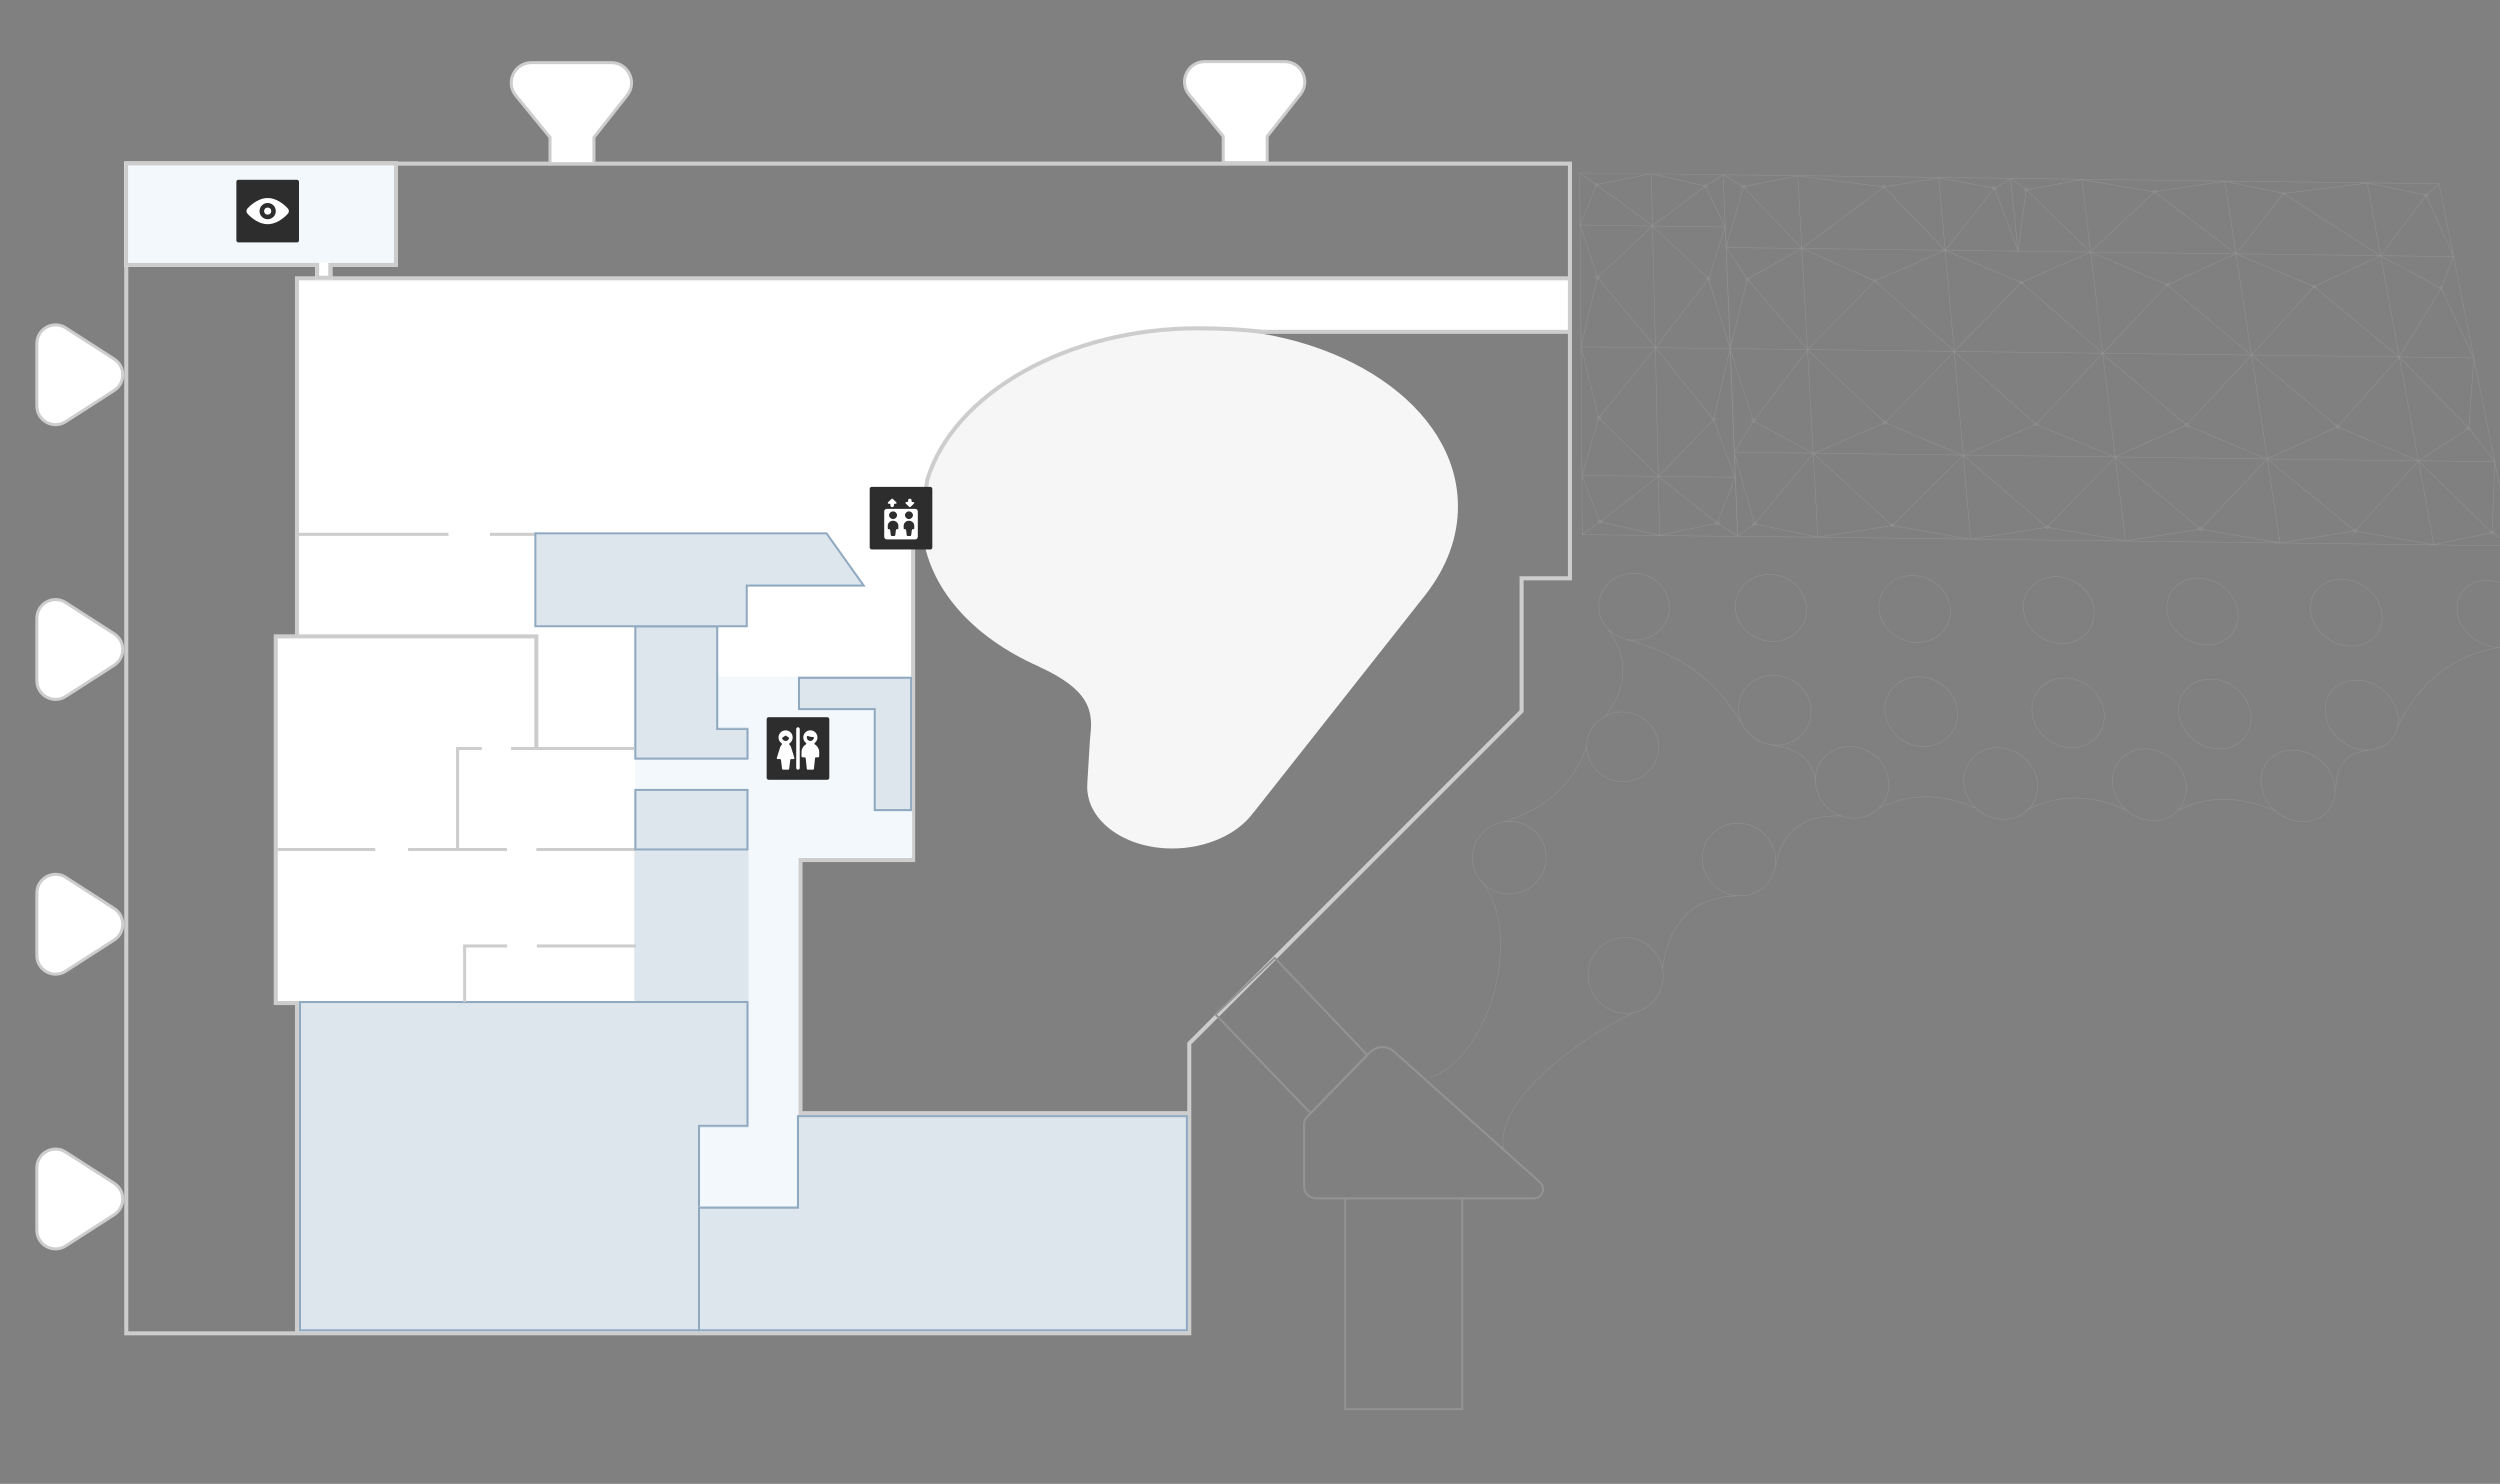 <svg width="2475" height="1469" viewBox="0 0 2475 1469" fill="none" xmlns="http://www.w3.org/2000/svg">
<rect x="0" y="0" width="2475" height="1469" fill="#808080" stroke="none"/>
<g clip-path="url(#clip0_821_37464)">
<path d="M1570.82 738.812C1570.86 757.938 1587.03 773.74 1606.86 773.899C1626.49 774.056 1642.33 758.51 1642.09 739.382C1641.84 720.52 1625.67 704.983 1606.24 704.828C1586.8 704.672 1570.78 719.686 1570.82 738.812ZM1570.82 738.812C1558.35 775.37 1531.06 800.388 1488.94 813.598M1468.23 874.529C1507.48 925.846 1475.77 1045.31 1415.57 1067.28M1618.19 1001.91C1571.68 1024.11 1477.14 1086.69 1488.89 1139.91M1719.05 886.895C1675.64 888.408 1651.89 913.187 1645.82 959.36M1755.78 737.9C1779.7 741.014 1793.95 752.019 1796.93 771.7M1823.35 807.772C1784.68 806.401 1763.73 823.234 1758.36 856.661M1592.55 623.699C1612.35 652.28 1611.73 680.699 1588.72 709.735M1611.32 633.412C1663.44 647.376 1700.13 674.499 1722.78 714.526M1860.52 799.835C1890.08 785.461 1922.09 784.655 1957.11 800.607M2008.15 801.016C2037.13 786.637 2069.33 785.832 2104.55 801.787M2156.18 802.2C2184.76 787.818 2216.77 787.277 2252.77 802.972M2312.63 780.606C2312.23 758.024 2322.73 745.357 2344.55 742.875M2373.39 720.527C2394.36 675.802 2427.56 649.238 2473.96 640.843M1609.16 927.987C1629.58 928.151 1646.14 944.752 1646.56 965.476C1646.78 986.463 1630.35 1003.33 1609.74 1003.17C1588.93 1003 1572.18 985.866 1572.15 964.881C1572.12 944.426 1588.75 927.824 1609.16 927.987ZM1720.6 814.92C1740.43 815.078 1757.19 831.151 1758.01 851.08C1758.64 871.008 1743 887.087 1722.78 886.925C1702.56 886.763 1685.61 870.424 1685.18 850.498C1684.75 830.571 1700.78 814.761 1720.6 814.92ZM1831.75 739.039C1851.58 739.198 1868.53 755.006 1869.75 774.407C1870.97 794.074 1855.53 810.155 1835.3 809.993C1815.08 809.831 1797.93 793.756 1797.11 773.827C1796.28 754.428 1811.72 738.879 1831.75 739.039ZM1977.81 740.208C1997.64 740.366 2015.58 756.182 2017.19 775.587C2018.8 795.257 2003.75 811.34 1983.33 811.177C1963.11 811.015 1945.57 794.937 1944.16 775.003C1942.94 755.601 1957.99 739.783 1977.81 740.208ZM2124.07 741.377C2144.1 741.538 2162.03 757.354 2164.24 776.763C2166.43 796.438 2151.97 812.526 2131.56 812.363C2111.33 812.201 2093.4 796.119 2091.4 776.18C2089.59 756.774 2104.05 741.217 2124.07 741.377ZM2270.33 742.547C2290.16 742.706 2308.69 758.527 2311.48 777.94C2314.27 797.62 2300.2 813.711 2279.78 813.548C2259.75 813.388 2241.03 797.3 2238.64 777.358C2236.05 757.946 2250.31 742.387 2270.33 742.547ZM1755.74 668.569C1775.57 668.727 1792.14 684.001 1792.96 703.134C1793.79 722.266 1778.35 737.815 1758.33 737.655C1738.3 737.495 1721.74 721.69 1721.11 702.559C1720.48 683.428 1735.91 668.41 1755.74 668.569ZM1899.64 669.985C1919.47 670.144 1936.63 685.422 1937.85 704.558C1939.27 723.695 1924.22 739.248 1904.2 739.088C1884.37 738.929 1867.22 723.119 1865.99 703.983C1864.97 684.849 1880.01 669.828 1899.64 669.985ZM2044.33 671.142C2063.97 671.299 2081.32 686.58 2083.13 705.72C2084.94 724.86 2070.48 740.417 2050.65 740.259C2030.82 740.1 2013.48 724.289 2011.67 705.148C2010.25 686.011 2024.9 670.987 2044.33 671.142ZM2188.44 672.295C2208.07 672.452 2226.01 687.737 2228.41 706.882C2230.81 726.027 2216.74 741.587 2196.91 741.429C2176.89 741.269 2158.95 725.452 2156.75 706.309C2154.74 687.167 2168.8 672.138 2188.44 672.295ZM2332.93 673.451C2352.56 673.608 2370.89 689.161 2373.88 708.046C2376.87 727.195 2363 742.757 2343.17 742.599C2323.15 742.438 2304.82 726.619 2302.22 707.472C2299.43 688.324 2313.3 673.294 2332.93 673.451ZM1617.35 567.582C1636.59 567.736 1652.57 582.474 1652.81 600.805C1653.06 619.136 1637.63 633.888 1618 633.731C1598.56 633.575 1582.78 618.573 1582.73 600.244C1582.48 581.913 1597.91 567.426 1617.35 567.582ZM1752.02 568.659C1771.46 568.814 1787.64 583.554 1788.47 601.89C1789.31 620.225 1774.07 635.245 1754.44 635.088C1734.81 634.665 1718.63 619.66 1717.8 601.324C1717.35 582.992 1732.59 568.503 1752.02 568.659ZM1893.38 569.789C1912.62 569.943 1929.58 584.689 1930.81 603.028C1932.04 621.367 1917.39 636.125 1897.56 635.967C1878.12 635.811 1861.36 620.802 1860.13 602.463C1859.1 584.125 1873.94 569.634 1893.38 569.789ZM2035.12 570.923C2054.36 571.077 2071.33 585.823 2073.14 604.166C2074.96 622.51 2060.7 637.272 2041.27 637.116C2021.83 636.961 2004.67 621.948 2003.25 603.607C2001.63 585.531 2016.08 570.771 2035.12 570.923ZM2176.47 572.319C2195.71 572.473 2213.07 587.222 2215.47 605.57C2218.08 623.92 2203.82 638.682 2184.58 638.528C2164.95 638.371 2147.4 623.089 2145.39 605.01C2143.18 586.663 2157.23 572.165 2176.47 572.319ZM2317.83 573.45C2337.07 573.604 2355.21 588.359 2358 606.71C2360.8 625.062 2347.14 639.828 2327.7 639.673C2308.07 639.516 2290.13 624.497 2287.52 606.147C2285.12 587.798 2298.78 573.298 2317.83 573.45ZM2462.12 574.604C2481.56 574.759 2499.9 589.516 2503.28 607.872C2506.67 626.228 2493.59 641 2473.77 640.841C2454.33 640.686 2435.99 625.663 2432.8 607.309C2429.81 588.956 2442.69 574.449 2462.12 574.604ZM1494.83 813.114C1514.86 813.274 1530.83 829.34 1530.67 849.262C1530.51 869.183 1514.09 885.256 1493.86 885.094C1473.45 884.931 1457.48 868.599 1457.83 848.679C1458.19 828.759 1474.81 812.954 1494.83 813.114Z" stroke="#939393" stroke-width="0.5" stroke-miterlimit="22.926"/>
<path d="M1554.23 275.5V328.5H1220V493.5H903.996V704V851.449H792.496V1102H1177.37V1320H294V993H273V630H294V275.5H1554.23Z" fill="white"/>
<path d="M1177.37 1102V1320H294V993H273V630H294V275.5H1554.23V328.5H1220V493.5H903.996V704V851.449H792.496V1102H1177.37ZM1177.37 1102V1041V1033L1506.37 704V572.5H1554.23V333V329M293.5 1320H125V162H1554.23V246.5V275" stroke="#CDCDCD" stroke-width="4"/>
<path d="M404 841H502" stroke="#CDCDCD" stroke-width="3"/>
<path d="M531 841H629" stroke="#CDCDCD" stroke-width="3"/>
<path d="M453 842L453 741L477 741" stroke="#CDCDCD" stroke-width="3"/>
<rect x="629" y="670" width="161" height="532" fill="#F3F8FC"/>
<rect x="628" y="842" width="113" height="149" fill="#DDE5ED"/>
<rect x="778" y="670" width="125" height="179" fill="#F3F8FC"/>
<path fill-rule="evenodd" clip-rule="evenodd" d="M1028.73 659.964C1028.73 660.231 1028.99 660.231 1029.26 660.231C1029.26 660.498 1029.26 660.498 1029.53 660.498C1045.25 667.71 1061.5 677.059 1070.83 689.079C1077.76 697.894 1079.89 706.709 1080.16 716.592C1080.16 721.668 1079.62 726.743 1079.09 731.818C1078.29 746.509 1077.22 760.934 1076.43 775.358C1076.43 775.625 1076.43 775.625 1076.43 775.892C1076.43 776.159 1076.43 776.159 1076.43 776.159C1074.29 811.151 1111.87 840 1160.63 840C1193.67 840 1224.31 826.377 1240.03 805.542C1240.3 805.008 1240.83 804.474 1241.37 803.939C1299.46 730.215 1356.21 658.361 1411.37 588.644C1432.69 561.131 1443.61 531.214 1443.35 500.495C1442.81 402.197 1327.7 325 1185.94 325C1057.24 325 944.526 388.841 918.146 474.585C913.35 506 912.353 504 913.35 526.94C919.212 580.63 960.78 630.047 1028.73 659.964Z" fill="#F6F6F6"/>
<path d="M913.35 526.94C912.353 504 913.35 506 918.146 474.585C944.526 388.841 1057.24 325 1185.94 325C1205.37 325 1234.3 326.244 1252.5 329" stroke="#CDCDCD" stroke-width="4"/>
<path d="M1297.5 1102.06L1203.42 1004.29L1262.06 948.416L1353.61 1044.49L1297.5 1102.06Z" stroke="#939393" stroke-width="2"/>
<path d="M1331.74 1186.39L1303.01 1186.39C1296.42 1186.39 1291.07 1181.04 1291.07 1174.45L1291.07 1112.6C1291.07 1110.08 1292.06 1107.66 1293.82 1105.85L1356.13 1041.92C1362.62 1035.26 1373.2 1034.9 1380.13 1041.1L1524.62 1170.51C1530.84 1176.08 1526.9 1186.39 1518.55 1186.39L1447.61 1186.39M1331.74 1186.39L1331.74 1395.03L1447.61 1395.03L1447.61 1186.39M1331.74 1186.39L1447.61 1186.39" stroke="#939393" stroke-width="2"/>
<path d="M485.5 568.5V504.5" stroke="white" stroke-width="3"/>
<path d="M1211 135V161H1254.5V135L1287.38 93.403C1297.75 80.29 1288.41 61 1271.69 61H1192.68C1175.82 61 1166.52 80.599 1177.2 93.659L1211 135Z" fill="white" stroke="#CDCDCD" stroke-width="3"/>
<path d="M544.5 136V162H588V136L620.884 94.403C631.251 81.29 621.911 62 605.194 62H526.185C509.316 62 500.024 81.599 510.701 94.659L544.5 136Z" fill="white" stroke="#CDCDCD" stroke-width="3"/>
<path d="M531.5 936.5H629.5" stroke="#CDCDCD" stroke-width="3"/>
<rect x="759" y="710" width="62" height="62" rx="2" fill="#2D2D2D"/>
<path d="M777.749 723.055C780.828 723.055 783.545 725.067 784.444 728.012C785.343 730.957 784.211 734.143 781.656 735.862C781.433 736.012 781.291 736.256 781.271 736.524C781.251 736.793 781.356 737.055 781.555 737.236C782.291 737.904 782.834 738.757 783.13 739.705L786.46 750.364C786.543 750.63 786.495 750.919 786.33 751.144C786.165 751.368 785.904 751.5 785.626 751.5H783.247C782.803 751.497 782.427 751.826 782.372 752.267L781.251 761.235C781.195 761.675 780.819 762.003 780.376 762H775.126C774.682 762.004 774.306 761.675 774.251 761.235L773.142 752.267C773.087 751.826 772.711 751.497 772.267 751.5H769.876C769.598 751.499 769.337 751.367 769.173 751.143C769.008 750.918 768.96 750.63 769.043 750.364L772.368 739.705C772.664 738.757 773.207 737.904 773.942 737.236C774.141 737.055 774.246 736.793 774.226 736.524C774.206 736.256 774.064 736.012 773.84 735.862C771.286 734.143 770.155 730.957 771.053 728.012C771.952 725.067 774.67 723.055 777.749 723.055ZM778.341 728.479C778.007 728.174 777.495 728.174 777.161 728.479C776.484 729.093 775.709 729.591 774.87 729.953C774.473 730.127 774.263 730.565 774.377 730.983C774.788 732.505 776.168 733.562 777.744 733.562C779.319 733.561 780.699 732.504 781.11 730.983C781.224 730.565 781.014 730.127 780.617 729.953C779.783 729.59 779.014 729.093 778.341 728.479Z" fill="white"/>
<path d="M790 720C789.034 720 788.25 720.784 788.25 721.75V760.25C788.25 761.216 789.034 762 790 762C790.966 762 791.75 761.216 791.75 760.25V721.75C791.75 720.784 790.966 720 790 720Z" fill="white"/>
<path d="M802.25 723.022C805.235 723.022 807.892 724.916 808.866 727.738C809.84 730.56 808.919 733.689 806.569 735.531C806.341 735.71 806.217 735.99 806.236 736.279C806.256 736.568 806.417 736.828 806.667 736.975C809.347 738.533 810.997 741.399 811 744.5V748.875C811 749.358 810.608 749.75 810.125 749.75H807.77C807.32 749.747 806.942 750.086 806.895 750.532L805.75 761.22C805.701 761.666 805.324 762.003 804.875 762H799.625C799.176 762.003 798.799 761.666 798.75 761.22L797.616 750.532C797.569 750.086 797.19 749.748 796.741 749.75H794.375C793.892 749.75 793.5 749.358 793.5 748.875V744.5C793.503 741.399 795.153 738.533 797.833 736.975C798.083 736.828 798.244 736.568 798.264 736.279C798.283 735.99 798.159 735.71 797.931 735.531C795.581 733.689 794.66 730.56 795.634 727.738C796.608 724.916 799.265 723.022 802.25 723.022ZM800.066 728.697C799.828 728.585 799.55 728.586 799.312 728.701C799.075 728.816 798.901 729.032 798.841 729.289C798.78 729.542 798.75 729.802 798.75 730.062C798.75 731.995 800.317 733.562 802.25 733.562C804.183 733.562 805.75 731.995 805.75 730.062C805.752 729.925 805.696 729.793 805.596 729.698C805.492 729.605 805.354 729.56 805.216 729.574C804.911 729.607 804.605 729.624 804.299 729.625C802.837 729.626 801.393 729.309 800.066 728.697Z" fill="white"/>
<rect x="861" y="482" width="62" height="62" rx="2" fill="#2D2D2D"/>
<path d="M879.75 498.72H880.625C881.108 498.72 881.5 499.096 881.5 499.56V500.4C881.5 501.328 882.283 502.08 883.25 502.08C884.216 502.08 885 501.328 885 500.4V499.56C885 499.096 885.391 498.72 885.875 498.72H886.75C887.104 498.721 887.424 498.516 887.56 498.202C887.695 497.888 887.62 497.526 887.369 497.285L883.869 493.925C883.705 493.768 883.482 493.679 883.25 493.679C883.017 493.679 882.794 493.768 882.63 493.925L879.13 497.285C878.879 497.526 878.804 497.888 878.94 498.202C879.075 498.516 879.395 498.721 879.75 498.72Z" fill="white"/>
<path d="M900.13 501.835C900.294 501.993 900.517 502.082 900.75 502.082C900.982 502.082 901.205 501.993 901.369 501.835L904.869 498.475C905.12 498.235 905.195 497.873 905.06 497.559C904.924 497.245 904.604 497.04 904.25 497.041H903.375C902.891 497.041 902.5 496.665 902.5 496.201V495.361C902.5 494.433 901.716 493.681 900.75 493.681C899.783 493.681 899 494.433 899 495.361V496.201C899 496.665 898.608 497.041 898.125 497.041H897.25C896.895 497.04 896.575 497.245 896.44 497.559C896.304 497.873 896.379 498.235 896.63 498.475L900.13 501.835Z" fill="white"/>
<path d="M906 503.76C907.45 503.76 908.625 504.888 908.625 506.279V531.479C908.625 532.871 907.45 534 906 534H878C876.55 534 875.375 532.871 875.375 531.479V506.279C875.375 504.888 876.55 503.76 878 503.76H906ZM884.125 515.52C881.226 515.52 878.875 517.776 878.875 520.56V523.08C878.875 523.544 879.267 523.92 879.75 523.92H880.378C880.822 523.917 881.198 524.233 881.253 524.655L881.938 529.905C881.993 530.327 882.369 530.643 882.812 530.64H885.424C885.867 530.643 886.243 530.327 886.299 529.905L886.982 524.655C887.038 524.233 887.414 523.917 887.857 523.92H888.5C888.983 523.92 889.375 523.544 889.375 523.08V520.56C889.375 517.776 887.024 515.52 884.125 515.52ZM899.875 515.52C896.976 515.52 894.625 517.776 894.625 520.56V523.08C894.625 523.544 895.017 523.92 895.5 523.92H896.114C896.558 523.917 896.934 524.233 896.989 524.655L897.674 529.905C897.73 530.327 898.106 530.643 898.549 530.64H901.174C901.617 530.643 901.993 530.327 902.049 529.905L902.732 524.655C902.788 524.233 903.164 523.917 903.607 523.92H904.25C904.733 523.92 905.125 523.544 905.125 523.08V520.56C905.125 517.776 902.774 515.52 899.875 515.52ZM884.125 506.279C881.952 506.282 880.191 507.973 880.188 510.06C880.188 512.147 881.95 513.84 884.125 513.84C886.3 513.84 888.062 512.147 888.062 510.06C888.062 507.972 886.3 506.279 884.125 506.279ZM899.875 506.279C897.702 506.282 895.941 507.973 895.938 510.06C895.938 512.147 897.7 513.84 899.875 513.84C902.05 513.84 903.812 512.147 903.812 510.06C903.812 507.972 902.05 506.279 899.875 506.279Z" fill="white"/>
<g clip-path="url(#clip1_821_37464)">
<path d="M2487.73 545.916C2508.66 546.164 2528.38 560.05 2531.98 577.22C2535.59 594.389 2521.47 608.122 2500.11 607.868C2479.17 607.62 2459.46 593.486 2456.07 576.319C2452.89 559.154 2466.79 545.668 2487.73 545.916ZM2487.73 545.916C2437.55 550.285 2385.95 549.673 2333.15 543.834M1527.25 694.375C1527.25 712.247 1544.63 727.097 1565.98 727.351C1587.13 727.602 1604.22 713.16 1604.01 695.285C1603.8 677.66 1586.42 663.057 1565.48 662.809C1544.55 662.56 1527.25 676.752 1527.25 694.375ZM1527.25 694.375C1513.73 728.469 1484.27 751.7 1438.86 763.82M1416.19 820.641C1458.35 868.798 1469.56 922.298 1449.39 981.63M1577.41 940.704C1527.26 961.207 1508.23 995.98 1520.75 1045.77M1686.54 833.776C1639.79 834.959 1614.14 857.987 1607.49 901.098M1726.47 694.752C1752.24 697.788 1767.56 708.147 1770.72 726.552M1799.09 760.398C1757.44 758.911 1734.83 774.529 1728.97 805.734M1550.73 586.928C1571.98 613.739 1571.25 640.289 1546.39 667.298M1571.14 596.106C1627.24 609.43 1666.7 634.968 1691 672.488M1839.15 752.93C1871.03 739.656 1905.51 739.072 1943.19 754.164M1998.17 754.816C2029.42 741.535 2064.11 740.954 2102 756.048M2157.62 756.707C2188.44 743.421 2222.92 743.085 2261.66 757.941M2325.99 737.358C2325.61 716.255 2336.95 704.475 2360.46 702.272M2391.58 681.542C2414.28 639.863 2450.11 615.218 2500.11 607.62M1705.8 173.006C1823.8 174.405 1942.22 175.81 2060.01 177.455C2178.01 178.855 2296.22 180.505 2414.64 181.909M1705.8 173.006C1708.1 228.882 1710.59 286.497 1713.07 344.857C1715.53 405.203 1717.96 467.286 1720.38 530.858C1847.69 532.367 1975.83 534.136 2103.35 535.648C2230.86 537.16 2358.8 538.678 2486.53 540.441C2473.74 476.746 2461.16 414.543 2449.18 354.333M1705.8 173.006C1658.44 172.196 1611.28 171.636 1563.91 171.075M1705.8 173.006C1708.1 228.882 1710.38 286.495 1712.86 345.103M1705.8 173.006C1699.83 176.906 1694.08 180.561 1688.33 184.216M1705.8 173.006C1712.31 177.054 1719.03 180.857 1725.76 184.66C1744.76 204.991 1764.19 225.327 1783.83 245.914M2414.64 181.909C2425.82 237.89 2437.4 295.614 2449.18 354.333M2414.64 181.909C2410.36 185.83 2405.88 189.5 2401.81 193.423C2386.99 213.105 2371.94 233.28 2356.9 253.207M2449.18 354.333C2326.32 352.627 2203.25 351.167 2080.81 349.715M2449.18 354.333C2447.43 377.396 2445.67 400.707 2444.13 424.021M1563.91 171.075C1564.31 226.928 1564.68 284.518 1565.25 343.352C1565.59 403.673 1566.13 465.733 1566.43 529.28C1617.61 529.887 1668.78 530.494 1720.17 531.103C1717.54 467.529 1715.31 405.448 1712.86 345.103M1563.91 171.075C1569.15 175.108 1574.82 178.899 1580.27 182.687C1598.72 196.061 1617.38 209.686 1636.04 223.559C1653.54 210.363 1671.04 197.167 1688.33 184.216M1712.86 345.103C1835.3 346.555 1958.37 348.263 2080.81 349.715M1712.86 345.103C1663.58 344.519 1614.52 343.937 1565.46 343.355C1571.11 366.506 1576.75 390.153 1582.82 413.557M1712.86 345.103C1720.19 368.77 1728.15 392.942 1735.9 416.862M1712.86 345.103C1707.29 368.369 1702.15 391.641 1696.59 415.155C1678.6 433.806 1660.19 452.7 1641.98 471.597M2429.01 254.062C2308.69 252.387 2188.57 250.962 2068.67 249.54C1948.98 248.121 1828.66 246.445 1708.76 245.023M2429.01 254.062C2419.74 233.599 2410.67 213.137 2401.6 193.173C2382.2 188.971 2362.78 185.018 2343.37 181.064M2429.01 254.062C2424.87 264.19 2420.73 274.566 2416.8 285.193C2402.99 307.865 2389.19 330.537 2375.17 353.455M1708.76 245.023C1714.71 224.74 1720.23 204.7 1725.97 184.663C1743.56 181.396 1761.79 177.641 1779.81 174.132M1708.76 245.023C1715.82 255.532 1722.89 265.793 1729.96 276.302M2080.81 349.715C2108.45 373.127 2136.3 396.79 2164.35 420.703C2190.87 431.939 2217.6 443.177 2244.32 454.416M2469.75 457.09C2343.92 455.597 2218.52 454.11 2092.91 452.372C1967.73 450.887 1841.9 449.147 1716.72 447.662M2469.75 457.09C2461.21 446.067 2452.46 435.041 2444.13 424.021M2469.75 457.09C2469.05 480.414 2468.14 503.735 2467.22 527.305M1779.81 174.132C1782.96 230.018 1786.08 287.393 1789.4 346.259M1779.81 174.132C1808.11 177.694 1836.41 181.505 1865.13 185.072M1789.4 346.259C1792.71 406.366 1796.2 468.462 1799.68 532.046M1789.4 346.259C1771.78 369.631 1753.95 393.248 1735.9 416.862M1789.4 346.259C1814.71 370.14 1840.23 394.271 1866.17 418.407M1634.75 172.411C1635.99 228.274 1637.42 285.629 1638.84 344.225C1640.24 404.31 1641.62 466.38 1642.98 529.94C1662.07 525.946 1680.94 521.95 1700.23 517.96M1919.38 176.035C1924.22 231.941 1929.46 289.341 1934.68 347.982M1919.38 176.035C1901.16 179.046 1883.14 182.059 1865.13 185.072M1919.38 176.035C1937.74 179.48 1955.89 182.922 1974.67 186.371C1982.46 207.066 1990.04 227.758 1998.04 248.703M1934.68 347.982C1939.89 408.36 1945.29 470.23 1950.88 533.84M1934.68 347.982C1911.99 371.293 1889.08 394.85 1866.17 418.407M1950.88 533.84C1976.09 529.919 2001.31 525.998 2026.52 522.078C2049.22 498.518 2071.7 475.701 2093.97 452.633M1950.88 533.84C1924.92 529.312 1898.96 524.784 1873.42 520.262M2061.06 177.716C2067.8 233.892 2074.74 291.064 2081.65 349.973C2088.97 410.128 2096.49 472.271 2104.19 535.906M2061.06 177.716C2042.62 181.22 2024.18 184.725 2005.95 187.984C2003.18 208.056 2000.61 228.379 1997.83 248.7C1995.37 224.594 1992.9 200.488 1990.43 176.878C1985.11 180.042 1979.78 183.205 1974.46 186.369C1958.14 206.777 1942.04 227.188 1925.51 247.842M2061.06 177.716C2084.91 181.97 2108.98 185.979 2133.25 189.99C2159.66 210.408 2186.49 230.832 2213.74 251.509M2202.54 179.394C2211.18 235.593 2220.01 292.787 2229.04 351.722M2202.54 179.394C2179.23 182.84 2156.14 186.29 2133.04 189.739C2112.08 209.596 2090.69 229.448 2069.52 249.55M2202.54 179.394C2221.95 183.347 2241.14 187.546 2260.55 191.5C2292.25 211.981 2324.15 232.465 2356.69 253.205M2229.04 351.722C2238.27 411.899 2247.69 474.065 2257.29 537.722M2229.04 351.722C2200.77 328.302 2173.13 305.138 2145.7 281.977M2229.04 351.722C2207.41 374.549 2186.2 397.63 2164.57 420.705C2140.96 431.347 2117.15 441.986 2093.12 452.623M2409.55 539.528C2397.82 476.094 2386.51 413.906 2375.38 353.705C2364.44 294.749 2353.92 237.286 2343.58 181.315C2315.84 184.709 2288.3 188.106 2260.77 191.502C2245.09 211.174 2229.63 231.344 2213.74 251.261M1566.28 470.699C1616.61 471.296 1667.15 471.895 1717.9 472.497M1566.28 470.699C1571.8 451.404 1577.1 432.354 1582.82 413.557M1566.28 470.699C1572.02 485.908 1577.97 501.368 1583.92 516.58M1707.94 224.66C1659.94 224.091 1612.36 223.526 1564.57 222.711C1570.07 239.903 1575.58 257.344 1581.51 274.541M2331.25 543.812C2282.76 548.201 2232.64 547.607 2181.31 542.033M2181.74 542.038C2131.77 546.41 2081.23 545.811 2029.48 539.984M2027.58 540.21C1977.4 544.579 1926.44 543.975 1874.47 538.394M1875.32 538.404C1825.14 542.773 1774.6 542.174 1723.49 536.355M1723.28 536.353C1672.68 540.717 1640.55 539.343 1589.4 536.254M1564.57 222.463C1569.8 209.122 1575.04 195.78 1580.48 182.689C1598.5 179.18 1616.73 175.673 1634.75 171.915C1652.47 176.096 1670.4 180.032 1688.33 184.216M1688.33 184.216C1694.73 197.448 1701.12 210.927 1707.73 224.409M1783.83 245.914C1811.14 225.636 1838.24 205.107 1865.13 185.072M1783.83 245.914C1807.81 256.623 1832.01 267.335 1856.2 278.047M1783.83 245.914C1765.73 256.124 1747.84 266.089 1729.96 276.302M1865.13 185.072C1885.19 205.664 1905.24 226.752 1925.72 247.845M1925.72 247.845C1902.55 257.995 1879.37 267.897 1856.2 278.047M1925.72 247.845C1950.76 258.319 1976.02 269.043 2001.27 279.768C2027.85 302.919 2054.65 326.321 2081.87 349.728M2069.73 249.553C2048.19 228.944 2027.07 208.34 2006.17 187.738C2000.92 183.952 1995.68 180.415 1990.65 176.632M2069.73 249.553C2094.77 260.275 2120.23 271.002 2145.7 281.977M2069.73 249.553C2046.98 259.46 2024.23 269.615 2001.27 279.52C1979.43 302.096 1957.16 324.916 1934.69 347.734C1908.1 324.335 1881.94 301.188 1856.2 278.047M2213.74 251.261C2190.99 261.416 2168.45 271.574 2145.7 281.977M2213.74 251.261C2239.41 261.99 2264.88 272.718 2290.97 283.7C2318.62 306.864 2346.89 330.035 2375.17 353.455M2356.69 253.205C2334.57 263.367 2312.67 273.533 2290.76 283.698C2270.19 306.29 2249.62 328.882 2228.83 351.719M2356.69 253.205C2376.65 263.866 2396.62 274.528 2416.79 285.441C2427.31 308.401 2438.25 331.367 2449.18 354.581M2375.17 353.455C2355.02 376.3 2334.65 399.142 2314.28 422.481M2375.17 353.455C2397.94 376.809 2420.93 400.414 2444.13 424.021M2145.7 281.977C2124.49 304.562 2103.07 327.143 2081.65 349.725C2060.02 373.049 2037.95 396.368 2015.68 420.181M1856.2 278.047C1834.15 300.622 1811.89 323.193 1789.41 346.011M1729.96 276.302C1724.19 299.069 1718.63 321.839 1712.86 344.855M1729.96 276.302C1749.56 299.37 1769.38 322.441 1789.62 346.013M1707.94 224.412C1702.45 241.474 1697.17 258.538 1691.68 275.848C1674.28 298.477 1656.67 321.104 1639.06 343.979C1619.66 320.665 1600.27 297.599 1581.51 274.541M1635.83 223.556C1654.24 240.902 1672.64 258.247 1691.47 275.845C1698.39 298.763 1705.52 321.684 1712.65 344.852M1565.25 343.104C1570.6 320.083 1576.16 297.313 1581.51 274.541M1581.51 274.541C1599.9 257.632 1618.29 240.475 1636.25 223.562M1641.98 471.597C1622.12 452.249 1602.47 432.903 1582.82 413.557M1641.98 471.597C1661.05 486.964 1680.53 502.585 1700.23 517.96M1641.98 471.597C1622.77 486.51 1603.35 501.669 1583.92 516.58M1582.82 413.557C1601.7 390.449 1620.59 367.093 1639.05 344.228C1657.81 367.782 1676.99 391.342 1696.37 415.152C1703.55 434.35 1710.52 453.297 1717.69 472.495C1711.8 487.566 1705.91 502.886 1700.23 517.96M1795.17 448.84C1775.41 438.181 1755.45 427.519 1735.9 416.862M1795.17 448.84C1818.97 438.946 1842.57 428.801 1866.17 418.407M1795.17 448.84C1821.11 472.729 1847.05 496.617 1873.42 520.262M1795.17 448.84C1776.07 471.946 1756.55 495.295 1737.02 518.644M1735.9 416.862C1729.44 427.211 1722.97 437.559 1716.71 447.91M1866.17 418.407C1891.63 429.383 1917.73 440.117 1943.62 450.849C1967.63 440.709 1991.87 430.323 2015.68 420.181M2015.68 420.181C2041.78 430.915 2067.87 441.898 2093.97 452.633M2015.68 420.181C1988.47 396.029 1961.26 371.878 1934.47 347.98M2093.97 452.633C2121.82 476.295 2149.88 499.96 2178.57 523.881M2394.04 456.192C2367.32 444.953 2340.59 433.715 2314.28 422.481M2394.04 456.192C2418.08 479.809 2442.55 503.432 2467.22 527.305M2394.04 456.192C2373.25 479.277 2352.68 502.366 2331.46 525.694M2314.28 422.481C2285.59 398.56 2257.11 374.89 2229.05 351.473M2314.28 422.481C2291.1 433.128 2267.93 443.774 2244.54 454.17M2444.13 424.021C2427.5 434.746 2410.88 445.47 2394.25 456.194M2467.22 527.305C2447.93 531.296 2428.43 535.036 2409.34 539.277C2383.17 534.747 2357.42 530.222 2331.46 525.694M2467.22 527.305C2473.52 531.599 2480.02 535.896 2486.32 540.19M2331.46 525.694C2302.35 501.769 2273.23 478.091 2244.53 454.418C2222.69 477.492 2200.63 500.562 2178.57 523.881M2331.46 525.694C2306.67 529.62 2281.88 533.546 2257.09 537.471M2104.2 535.41C2078.24 530.882 2052.28 526.355 2026.53 521.83C1998.47 497.916 1970.83 474.256 1943.62 450.601C1920.5 473.659 1896.96 496.961 1873.42 520.262M2178.57 523.881C2204.53 528.409 2230.91 532.941 2257.3 537.474M2178.57 523.881C2153.78 527.807 2128.78 531.482 2104.19 535.658M1716.92 447.912C1723.41 471.322 1730.11 494.982 1737.02 518.644M1737.02 518.644C1757.91 523.112 1779.01 527.333 1799.89 531.801M1737.02 518.644C1731.26 522.796 1725.72 526.701 1720.17 530.855M1873.42 520.262C1848.84 524.19 1824.26 527.87 1799.68 531.798M1700.23 517.96C1706.74 522.256 1713.24 526.553 1719.96 530.853M1583.92 516.58C1603.54 521.032 1623.37 525.487 1643.2 529.942M1583.92 516.58C1577.95 520.729 1572.19 524.88 1566.43 529.032M1568.08 871.341C1590.08 871.602 1607.87 887.202 1608.27 906.568C1608.46 926.179 1590.72 941.854 1568.52 941.591C1546.1 941.325 1528.11 925.226 1528.13 905.617C1528.14 886.505 1546.09 871.08 1568.08 871.341ZM1688.4 766.283C1709.76 766.537 1727.77 781.643 1728.61 800.269C1729.23 818.893 1712.35 833.834 1690.57 833.575C1668.78 833.317 1650.57 817.96 1650.15 799.339C1649.53 780.715 1666.83 766.027 1688.4 766.283ZM1808.31 695.971C1829.67 696.224 1847.89 711.085 1849.16 729.22C1850.42 747.603 1833.75 762.546 1811.97 762.288C1790.18 762.03 1771.75 746.918 1770.91 728.292C1770.07 710.162 1786.74 695.715 1808.31 695.971ZM1965.64 697.837C1987 698.09 2006.28 712.964 2007.97 731.104C2009.66 749.492 1993.4 764.44 1971.41 764.179C1949.63 763.921 1930.78 748.804 1929.3 730.171C1927.83 712.033 1944.28 697.584 1965.64 697.837ZM2123.18 699.954C2144.75 700.21 2164.03 715.083 2166.36 733.23C2168.68 751.626 2153.06 766.582 2131.07 766.321C2109.29 766.063 2090.01 750.941 2087.9 732.3C2085.79 713.907 2101.61 699.698 2123.18 699.954ZM2280.73 701.822C2302.09 702.076 2322 716.957 2324.96 735.111C2327.91 753.514 2312.72 768.475 2290.73 768.215C2269.16 767.959 2249.03 752.827 2246.5 734.181C2243.76 715.78 2259.16 701.567 2280.73 701.822ZM1726.4 629.967C1747.76 630.22 1765.56 644.58 1766.41 662.461C1767.25 680.343 1750.59 694.79 1729.02 694.534C1707.45 694.278 1689.64 679.422 1689.01 661.543C1688.59 643.667 1705.25 629.716 1726.4 629.967ZM1881.61 631.808C1902.97 632.061 1921.41 646.428 1922.68 664.315C1924.16 682.204 1907.92 696.656 1886.35 696.4C1864.99 696.147 1846.55 681.283 1845.29 663.397C1844.23 645.513 1860.47 631.557 1881.61 631.808ZM2037.47 633.656C2058.61 633.907 2077.27 648.277 2079.17 666.171C2081.07 684.065 2065.46 698.525 2044.1 698.271C2022.74 698.018 2004.1 683.152 2002.2 665.258C2000.72 647.369 2016.32 633.406 2037.47 633.656ZM2192.68 635.497C2213.83 635.748 2233.12 650.125 2235.66 668.027C2238.19 685.929 2223.01 700.393 2201.65 700.14C2180.08 699.884 2160.8 685.011 2158.47 667.111C2156.36 649.215 2171.54 635.247 2192.68 635.497ZM2348.33 637.343C2369.47 637.594 2389.18 652.224 2392.35 669.885C2395.53 687.795 2380.55 702.262 2359.19 702.008C2337.62 701.753 2317.92 686.874 2315.17 668.97C2312 651.061 2326.97 637.09 2348.33 637.343ZM1577.58 534.625C1598.3 534.87 1615.48 548.726 1615.7 565.855C1615.92 582.985 1599.26 596.687 1578.11 596.437C1557.18 596.188 1540.21 582.087 1540.2 564.96C1540.2 547.833 1556.85 534.379 1577.58 534.625ZM1722.85 536.348C1743.79 536.596 1761.18 550.454 1762.03 567.591C1762.89 584.728 1746.44 598.681 1725.29 598.43C1704.15 597.931 1686.76 583.825 1685.91 566.688C1685.26 549.802 1701.92 536.099 1722.85 536.348ZM1874.9 538.399C1895.62 538.645 1913.86 552.513 1915.13 569.655C1916.41 586.797 1900.6 600.51 1879.24 600.256C1858.3 600.008 1840.28 585.894 1839.01 568.752C1838.15 551.615 1854.17 538.153 1874.9 538.399ZM2027.79 540.213C2048.51 540.458 2066.75 554.326 2068.66 571.476C2070.57 588.626 2055.18 602.343 2034.25 602.095C2013.31 601.847 1994.87 587.728 1993.38 570.583C1991.68 553.436 2007.07 539.719 2027.79 540.213ZM2180.05 542.018C2200.77 542.264 2219.43 556.137 2221.97 573.294C2224.73 590.454 2209.34 604.172 2188.62 603.926C2167.47 603.675 2148.61 589.303 2146.48 572.399C2143.93 555.242 2159.11 541.77 2180.05 542.018ZM2332.3 543.824C2353.03 544.07 2372.53 557.953 2375.5 575.115C2378.47 592.277 2363.71 606.002 2342.78 605.754C2321.63 605.503 2302.34 591.374 2299.58 574.215C2297.03 557.306 2311.79 543.581 2332.3 543.824ZM1445.21 763.647C1466.78 763.903 1483.95 778.999 1483.72 797.613C1483.5 816.227 1465.77 831.157 1443.99 830.899C1422 830.638 1404.84 815.294 1405.27 796.682C1405.7 778.071 1423.64 763.391 1445.21 763.647ZM1580.49 181.696C1581.55 181.709 1582.18 182.213 1582.38 182.96C1582.37 183.704 1581.52 184.191 1580.68 184.181C1579.83 184.171 1578.99 183.664 1578.79 182.917C1578.58 182.17 1579.44 181.684 1580.49 181.696ZM1581.31 273.298C1582.37 273.31 1583.2 274.065 1583.2 274.561C1583.19 275.306 1582.34 276.04 1581.49 276.03C1580.43 276.018 1579.59 275.263 1579.6 274.518C1579.61 273.774 1580.46 273.288 1581.31 273.298ZM1582.83 412.317C1583.89 412.329 1584.73 413.084 1584.72 413.58C1584.71 414.573 1583.86 415.059 1582.8 415.047C1581.74 415.034 1580.9 414.528 1580.92 413.535C1580.92 413.039 1581.78 412.304 1582.83 412.317ZM1583.94 515.091C1585 515.104 1585.84 515.858 1585.83 516.603C1585.82 517.347 1584.96 518.082 1583.91 518.069C1582.85 518.057 1582.01 517.302 1582.02 516.558C1582.03 515.813 1582.88 515.078 1583.94 515.091ZM1688.34 182.975C1689.4 182.988 1690.24 183.494 1690.23 184.239C1690.22 184.983 1689.58 185.472 1688.52 185.46C1687.47 185.447 1686.63 184.941 1686.64 184.196C1686.64 183.452 1687.28 182.963 1688.34 182.975ZM1691.49 274.604C1692.54 274.617 1693.38 275.371 1693.37 275.868C1693.36 276.612 1692.72 277.349 1691.66 277.337C1690.61 277.324 1689.77 276.57 1689.78 275.825C1689.78 275.329 1690.64 274.594 1691.49 274.604ZM1696.39 413.663C1697.45 413.676 1698.5 414.433 1698.49 415.178C1698.48 415.922 1697.41 416.654 1696.57 416.644C1695.51 416.632 1694.67 415.877 1694.68 415.132C1694.69 414.388 1695.33 413.651 1696.39 413.663ZM1700.25 516.47C1701.31 516.483 1702.14 517.238 1702.13 517.982C1702.13 518.727 1701.27 519.461 1700.21 519.449C1699.16 519.436 1698.32 518.682 1698.33 517.937C1698.34 517.192 1699.19 516.458 1700.25 516.47ZM1725.77 183.419C1726.83 183.432 1727.67 183.938 1727.66 184.683C1727.65 185.427 1727.01 185.916 1725.95 185.904C1724.9 185.891 1724.06 185.385 1724.07 184.64C1724.07 183.896 1724.71 183.407 1725.77 183.419ZM1729.76 275.058C1730.82 275.071 1731.66 275.825 1731.65 276.322C1731.64 277.066 1731 277.803 1729.94 277.791C1728.88 277.778 1728.05 277.024 1728.05 276.279C1728.06 275.783 1728.7 275.046 1729.76 275.058ZM1735.92 415.373C1736.98 415.386 1737.82 416.14 1737.81 416.885C1737.8 417.63 1736.94 418.364 1736.1 418.354C1735.04 418.341 1734.2 417.587 1734.21 416.842C1734.01 415.847 1734.86 415.361 1735.92 415.373ZM1736.83 517.153C1737.89 517.165 1738.72 517.92 1738.72 518.664C1738.71 519.409 1737.85 520.143 1736.79 520.131C1735.74 520.118 1734.9 519.364 1734.91 518.619C1734.92 517.875 1735.77 517.14 1736.83 517.153ZM1864.94 183.581C1865.78 183.591 1866.83 184.1 1866.82 184.844C1866.82 185.589 1866.17 186.078 1865.12 186.065C1864.27 186.055 1863.43 185.549 1863.44 184.804C1863.45 184.308 1864.09 183.571 1864.94 183.581ZM1856 276.804C1857.06 276.816 1857.69 277.32 1857.68 278.065C1857.67 278.809 1857.24 279.301 1856.19 279.288C1855.13 279.276 1854.29 278.769 1854.3 278.025C1854.31 277.28 1855.16 276.794 1856 276.804ZM1866.19 416.918C1867.24 416.931 1867.87 417.683 1867.86 418.427C1867.85 419.172 1867.42 419.912 1866.36 419.899C1865.31 419.886 1864.47 419.132 1864.48 418.387C1864.28 417.392 1865.13 416.906 1866.19 416.918ZM1873.44 518.773C1874.5 518.785 1875.12 519.537 1875.32 520.284C1875.31 521.029 1874.88 521.769 1873.83 521.756C1872.77 521.743 1871.93 520.989 1871.73 520.242C1871.53 519.495 1872.38 518.76 1873.44 518.773ZM1974.47 185.128C1975.53 185.141 1976.37 185.647 1976.36 186.392C1976.35 187.136 1975.71 187.625 1974.65 187.612C1973.6 187.6 1972.76 187.093 1972.77 186.349C1972.78 185.604 1973.42 185.116 1974.47 185.128ZM2005.97 186.743C2006.81 186.753 2007.65 187.259 2007.64 188.004C2007.64 188.748 2006.99 189.237 2006.15 189.227C2005.09 189.214 2004.25 188.708 2004.26 187.963C2004.06 187.216 2004.91 186.73 2005.97 186.743ZM2001.07 278.276C2001.92 278.286 2002.76 279.041 2002.75 279.537C2002.74 280.282 2002.1 280.771 2001.26 280.761C2000.2 280.748 1999.36 280.242 1999.37 279.497C1999.37 279.001 2000.23 278.266 2001.07 278.276ZM2015.69 418.692C2016.54 418.702 2017.38 419.208 2017.58 420.203C2017.57 420.948 2016.93 421.437 2016.08 421.427C2015.24 421.417 2014.4 420.91 2014.2 419.915C2014 419.168 2014.85 418.682 2015.69 418.692ZM2026.33 520.586C2027.39 520.599 2028.01 521.351 2028.22 522.098C2028.2 523.091 2027.56 523.579 2026.72 523.569C2025.66 523.557 2024.82 523.05 2024.62 522.055C2024.63 521.062 2025.48 520.576 2026.33 520.586ZM2133.06 188.498C2134.11 188.511 2134.95 189.265 2134.94 189.762C2135.15 190.509 2134.29 191.243 2133.45 191.233C2132.39 191.221 2131.55 190.466 2131.56 189.722C2131.36 189.223 2132 188.486 2133.06 188.498ZM2145.5 280.486C2146.56 280.498 2147.4 281.005 2147.6 281.752C2147.8 282.499 2146.95 282.985 2145.89 282.972C2144.84 282.96 2144 282.454 2143.79 281.706C2143.8 281.21 2144.44 280.473 2145.5 280.486ZM2164.37 419.214C2165.43 419.226 2166.27 419.981 2166.47 420.728C2166.67 421.475 2165.82 422.21 2164.76 422.197C2163.7 422.184 2162.86 421.43 2162.66 420.683C2162.67 419.938 2163.31 419.201 2164.37 419.214ZM2178.38 522.39C2179.43 522.402 2180.48 523.159 2180.47 523.904C2180.67 524.651 2179.82 525.385 2178.76 525.373C2177.71 525.36 2176.66 524.603 2176.67 523.859C2176.47 522.863 2177.32 522.377 2178.38 522.39ZM2260.36 190.008C2261.42 190.021 2262.25 190.775 2262.25 191.272C2262.45 192.019 2261.6 192.505 2260.75 192.495C2259.7 192.482 2258.86 191.976 2258.65 191.229C2258.66 190.733 2259.51 189.998 2260.36 190.008ZM2290.78 282.209C2291.84 282.221 2292.67 282.976 2292.88 283.475C2293.08 284.222 2292.23 284.956 2291.38 284.946C2290.32 284.934 2289.49 284.179 2289.28 283.432C2288.87 282.931 2289.72 282.196 2290.78 282.209ZM2314.09 420.99C2315.15 421.002 2315.99 421.757 2316.19 422.504C2316.39 423.251 2315.54 423.985 2314.69 423.975C2313.63 423.963 2312.8 423.208 2312.59 422.461C2312.39 421.714 2313.03 420.977 2314.09 420.99ZM2331.27 524.203C2332.32 524.215 2333.37 524.973 2333.36 525.717C2333.57 526.464 2332.71 527.199 2331.65 527.186C2330.6 527.173 2329.55 526.416 2329.56 525.672C2329.57 524.927 2330.21 524.19 2331.27 524.203ZM2401.41 191.929C2402.25 191.939 2403.3 192.696 2403.51 193.195C2403.71 193.942 2403.07 194.431 2402.01 194.419C2401.17 194.408 2400.33 193.654 2400.12 193.155C2399.92 192.656 2400.56 191.919 2401.41 191.929ZM2416.6 283.949C2417.45 283.959 2418.29 284.466 2418.49 285.213C2418.69 285.96 2418.05 286.449 2417.21 286.439C2416.15 286.426 2415.31 285.92 2415.11 285.173C2414.9 284.426 2415.75 283.939 2416.6 283.949ZM2443.72 422.775C2444.56 422.785 2445.61 423.542 2445.61 424.039C2445.81 425.034 2445.17 425.523 2444.32 425.513C2443.26 425.5 2442.21 424.743 2442.22 423.999C2442.02 423.5 2442.87 422.765 2443.72 422.775ZM2467.03 525.813C2468.09 525.826 2469.14 526.583 2469.34 527.33C2469.54 528.077 2468.69 528.811 2467.63 528.799C2466.57 528.786 2465.73 528.032 2465.74 527.287C2465.33 526.538 2465.97 525.801 2467.03 525.813Z" stroke="#939393" stroke-width="0.5" stroke-miterlimit="22.926"/>
</g>
<mask id="path-51-inside-1_821_37464" fill="white">
<path d="M394 264H329V277H312V264H123V160H394V264Z"/>
</mask>
<path d="M394 264H329V277H312V264H123V160H394V264Z" fill="white"/>
<path d="M394 264V268H398V264H394ZM329 264V260H325V264H329ZM329 277V281H333V277H329ZM312 277H308V281H312V277ZM312 264H316V260H312V264ZM123 264H119V268H123V264ZM123 160V156H119V160H123ZM394 160H398V156H394V160ZM394 264V260H329V264V268H394V264ZM329 264H325V277H329H333V264H329ZM329 277V273H312V277V281H329V277ZM312 277H316V264H312H308V277H312ZM312 264V260H123V264V268H312V264ZM123 264H127V160H123H119V264H123ZM123 160V164H394V160V156H123V160ZM394 160H390V264H394H398V160H394Z" fill="#CDCDCD" mask="url(#path-51-inside-1_821_37464)"/>
<mask id="path-53-inside-2_821_37464" fill="white">
<path d="M741 1115.61H693V1318H296V991H741V1115.61Z"/>
</mask>
<path d="M741 1115.61H693V1318H296V991H741V1115.61Z" fill="#DDE5ED"/>
<path d="M741 1115.61V1117.61H743V1115.61H741ZM693 1115.61V1113.61H691V1115.61H693ZM693 1318V1320H695V1318H693ZM296 1318H294V1320H296V1318ZM296 991V989H294V991H296ZM741 991H743V989H741V991ZM741 1115.61V1113.61H693V1115.61V1117.61H741V1115.61ZM693 1115.61H691V1318H693H695V1115.61H693ZM693 1318V1316H296V1318V1320H693V1318ZM296 1318H298V991H296H294V1318H296ZM296 991V993H741V991V989H296V991ZM741 991H739V1115.61H741H743V991H741Z" fill="#8FA9C0" mask="url(#path-53-inside-2_821_37464)"/>
<rect x="629" y="782" width="111" height="59" fill="#DDE5ED" stroke="#8FA9C0" stroke-width="2"/>
<mask id="path-56-inside-3_821_37464" fill="white">
<path d="M711 720.703H741V751.997H628V619H711V720.703Z"/>
</mask>
<path d="M711 720.703H741V751.997H628V619H711V720.703Z" fill="#DDE5ED"/>
<path d="M711 720.703H709V722.703H711V720.703ZM741 720.703H743V718.703H741V720.703ZM741 751.997V753.997H743V751.997H741ZM628 751.997H626V753.997H628V751.997ZM628 619V617H626V619H628ZM711 619H713V617H711V619ZM711 720.703V722.703H741V720.703V718.703H711V720.703ZM741 720.703H739V751.997H741H743V720.703H741ZM741 751.997V749.997H628V751.997V753.997H741V751.997ZM628 751.997H630V619H628H626V751.997H628ZM628 619V621H711V619V617H628V619ZM711 619H709V720.703H711H713V619H711Z" fill="#8FA9C0" mask="url(#path-56-inside-3_821_37464)"/>
<mask id="path-58-inside-4_821_37464" fill="white">
<path d="M865 703L790 703L790 670L903 670L903 803L865 803L865 703Z"/>
</mask>
<path d="M865 703L790 703L790 670L903 670L903 803L865 803L865 703Z" fill="#DDE5ED"/>
<path d="M865 703L867 703L867 701L865 701L865 703ZM790 703L788 703L788 705L790 705L790 703ZM790 670L790 668L788 668L788 670L790 670ZM903 670L905 670L905 668L903 668L903 670ZM903 803L903 805L905 805L905 803L903 803ZM865 803L863 803L863 805L865 805L865 803ZM865 703L865 701L790 701L790 703L790 705L865 705L865 703ZM790 703L792 703L792 670L790 670L788 670L788 703L790 703ZM790 670L790 672L903 672L903 670L903 668L790 668L790 670ZM903 670L901 670L901 803L903 803L905 803L905 670L903 670ZM903 803L903 801L865 801L865 803L865 805L903 805L903 803ZM865 803L867 803L867 703L865 703L863 703L863 803L865 803Z" fill="#8FA9C0" mask="url(#path-58-inside-4_821_37464)"/>
<mask id="path-60-inside-5_821_37464" fill="white">
<path d="M1176 1318H891V1318H691V1194.58H788.998V1104H1176V1318Z"/>
</mask>
<path d="M1176 1318H891V1318H691V1194.58H788.998V1104H1176V1318Z" fill="#DDE5ED"/>
<path d="M1176 1318V1320H1178V1318H1176ZM891 1318V1316H889V1318H891ZM891 1318V1320H893V1318H891ZM691 1318H689V1320H691V1318ZM691 1194.58V1192.58H689V1194.58H691ZM788.998 1194.58V1196.58H790.998V1194.58H788.998ZM788.998 1104V1102H786.998V1104H788.998ZM1176 1104H1178V1102H1176V1104ZM1176 1318V1316H891V1318V1320H1176V1318ZM891 1318H889V1318H891H893V1318H891ZM891 1318V1316H691V1318V1320H891V1318ZM691 1318H693V1194.58H691H689V1318H691ZM691 1194.58V1196.58H788.998V1194.58V1192.58H691V1194.58ZM788.998 1194.58H790.998V1104H788.998H786.998V1194.58H788.998ZM788.998 1104V1106H1176V1104V1102H788.998V1104ZM1176 1104H1174V1318H1176H1178V1104H1176Z" fill="#8FA9C0" mask="url(#path-60-inside-5_821_37464)"/>
<path d="M460 992V936.5H502" stroke="#CDCDCD" stroke-width="3"/>
<path d="M273.5 841H371.5" stroke="#CDCDCD" stroke-width="3"/>
<path d="M296 630H531V741" stroke="#CDCDCD" stroke-width="4"/>
<path d="M506 741L628 741" stroke="#CDCDCD" stroke-width="3"/>
<path d="M485 529L531 529" stroke="#CDCDCD" stroke-width="3"/>
<path d="M296 529L444 529" stroke="#CDCDCD" stroke-width="3"/>
<path d="M818.251 528L855.061 579.714H739.288V620H530V528H818.251Z" fill="#DDE5ED" stroke="#8FA9C0" stroke-width="2"/>
<rect x="127" y="164" width="263" height="96" fill="#F3F8FC"/>
<rect x="234" y="178" width="62" height="62" rx="2" fill="#2D2D2D"/>
<path d="M265 196.05C272.7 195.942 280.377 201.324 285.006 206.417C286.321 207.883 286.323 210.104 285.012 211.574C280.432 216.614 272.865 221.95 265.258 221.95H264.719C257.138 221.95 249.568 216.614 244.994 211.576C243.68 210.107 243.68 207.885 244.994 206.417C249.623 201.326 257.3 195.94 265 196.05ZM265 200.95C260.554 200.95 256.95 204.554 256.95 209C256.95 213.446 260.554 217.05 265 217.05C269.446 217.05 273.05 213.446 273.05 209C273.049 204.554 269.446 200.95 265 200.95Z" fill="white"/>
<circle cx="265" cy="209" r="3.5" fill="white"/>
<path d="M113.043 355.441C124.187 362.611 124.361 378.76 113.565 386.21L113.044 386.559L65.01 417.46L65.009 417.46C52.697 425.38 36.5 416.541 36.5 401.902L36.5 340.098C36.5 325.687 52.196 316.897 64.43 324.181L65.009 324.54L113.043 355.441Z" fill="white" stroke="#CDCDCD" stroke-width="3"/>
<path d="M113.043 627.441C124.187 634.611 124.361 650.76 113.565 658.21L113.044 658.559L65.01 689.46L65.009 689.46C52.697 697.38 36.5 688.541 36.5 673.902L36.5 612.098C36.5 597.687 52.196 588.897 64.43 596.181L65.009 596.54L113.043 627.441Z" fill="white" stroke="#CDCDCD" stroke-width="3"/>
<path d="M113.043 899.441C124.187 906.611 124.361 922.76 113.565 930.21L113.044 930.559L65.01 961.46L65.009 961.46C52.697 969.38 36.5 960.541 36.5 945.902L36.5 884.098C36.5 869.687 52.196 860.897 64.43 868.181L65.009 868.54L113.043 899.441Z" fill="white" stroke="#CDCDCD" stroke-width="3"/>
<path d="M113.043 1171.44C124.187 1178.61 124.361 1194.76 113.565 1202.21L113.044 1202.56L65.01 1233.46L65.009 1233.46C52.697 1241.38 36.5 1232.54 36.5 1217.9L36.5 1156.1C36.5 1141.69 52.196 1132.9 64.43 1140.18L65.009 1140.54L113.043 1171.44Z" fill="white" stroke="#CDCDCD" stroke-width="3"/>
</g>
<defs>
<clipPath id="clip0_821_37464">
<rect width="2475" height="1469" fill="white"/>
</clipPath>
<clipPath id="clip1_821_37464">
<rect width="1366.24" height="362.436" fill="white" transform="translate(1389.26 169) rotate(0.68)"/>
</clipPath>
</defs>
</svg>
